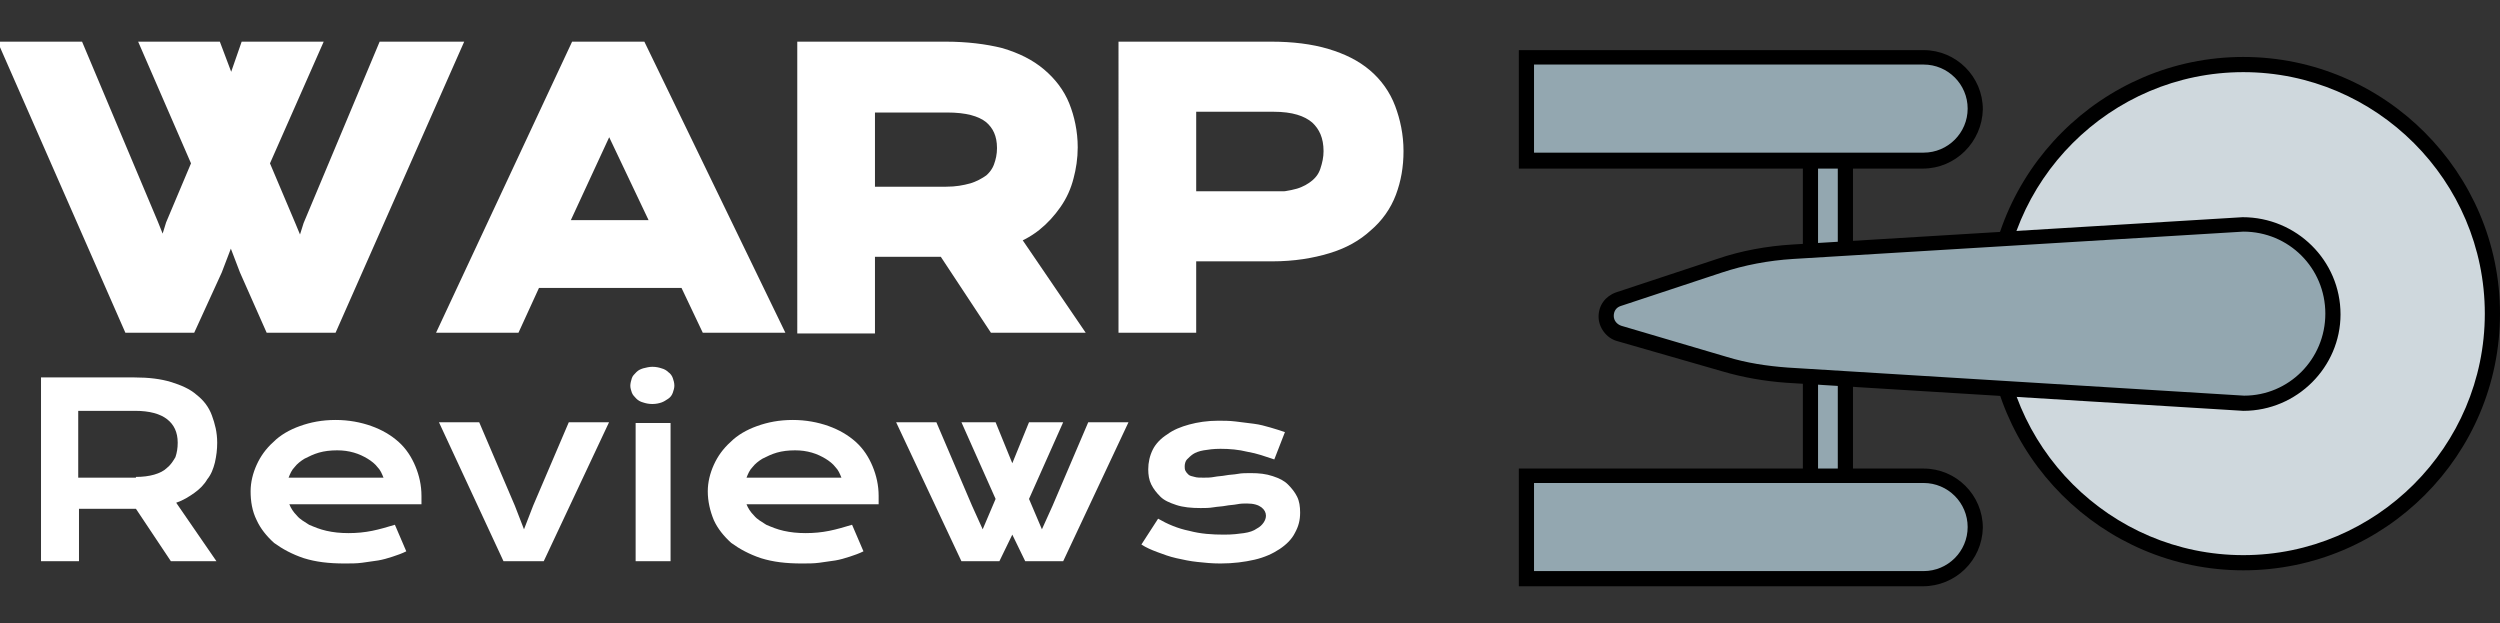 <?xml version="1.0" encoding="utf-8"?>
<!-- Generator: Adobe Illustrator 26.5.3, SVG Export Plug-In . SVG Version: 6.00 Build 0)  -->
<svg version="1.1" id="Layer_1" xmlns="http://www.w3.org/2000/svg" xmlns:xlink="http://www.w3.org/1999/xlink" x="0px" y="0px"
	 viewBox="0 0 329.2 82.1" style="enable-background:new 0 0 329.2 82.1;" xml:space="preserve">
<rect x="0" y="0" width="329.2" height="82.1" fill="#333333" stroke="none"/>
<style type="text/css">
	.st0{fill:#93A7B0;}
	.st1{fill:#CFD8DD;}
	.st2{fill:#FFFFFF;stroke:#FFFFFF;stroke-width:3.03;stroke-miterlimit:10;}
	.st3{fill:#FFFFFF;}
</style>
<g>
	<g>
		<g>
			<rect x="238.4" y="19.6" class="st0" width="4.6" height="43.3"/>
			<path d="M244,63.9h-6.6V18.6h6.6V63.9z M239.4,61.9h2.6V20.6h-2.6V61.9z"/>
		</g>
		<g>
			<circle class="st1" cx="295.4" cy="41.3" r="32.8"/>
			<path d="M295.4,75.1c-18.6,0-33.8-15.2-33.8-33.8s15.2-33.8,33.8-33.8c18.6,0,33.8,15.2,33.8,33.8S314.1,75.1,295.4,75.1z
				 M295.4,9.5c-17.5,0-31.8,14.3-31.8,31.8s14.3,31.8,31.8,31.8c17.5,0,31.8-14.3,31.8-31.8S312.9,9.5,295.4,9.5z"/>
		</g>
		<g>
			<path class="st0" d="M253.2,21.2H201V7.6h52.3c3.7,0,6.8,3,6.8,6.8v0C260,18.1,257,21.2,253.2,21.2z"/>
			<path d="M253.2,22.2H200V6.6h53.3c4.3,0,7.8,3.5,7.8,7.8C261,18.7,257.5,22.2,253.2,22.2z M202,20.1h51.3c3.2,0,5.8-2.6,5.8-5.8
				c0-3.2-2.6-5.8-5.8-5.8H202V20.1z"/>
		</g>
		<g>
			<path class="st0" d="M253.2,76.2H201V62.7h52.3c3.7,0,6.8,3,6.8,6.8v0C260,73.2,257,76.2,253.2,76.2z"/>
			<path d="M253.2,77.2H200V61.7h53.3c4.3,0,7.8,3.5,7.8,7.8C261,73.8,257.5,77.2,253.2,77.2z M202,75.2h51.3c3.2,0,5.8-2.6,5.8-5.8
				c0-3.2-2.6-5.8-5.8-5.8H202V75.2z"/>
		</g>
		<g>
			<path class="st0" d="M227.1,48c2.7,0.8,5.4,1.2,8.2,1.4l60.1,3.7c6.5,0,11.8-5.3,11.8-11.8v0c0-6.5-5.3-11.8-11.8-11.8l-59.3,3.6
				c-3.3,0.2-6.5,0.8-9.7,1.9l-13.3,4.4c-1,0.3-1.6,1.2-1.6,2.3v0c0,1.1,0.7,2,1.7,2.3L227.1,48z"/>
			<path d="M295.4,54.1l-60.2-3.7c-2.8-0.2-5.7-0.7-8.4-1.5h0l-13.9-4c-1.4-0.4-2.4-1.8-2.4-3.2c0-1.5,0.9-2.7,2.3-3.2l13.3-4.4
				c3.2-1.1,6.6-1.7,9.9-1.9l59.3-3.6c0,0,0,0,0,0c7.1,0,12.9,5.7,12.9,12.8C308.2,48.3,302.5,54.1,295.4,54.1z M227.4,47
				c2.6,0.8,5.3,1.2,8,1.4l60.1,3.7c5.9,0,10.7-4.8,10.7-10.8s-4.8-10.8-10.8-10.8l-59.3,3.6c-3.2,0.2-6.4,0.8-9.4,1.8l-13.3,4.4
				c-0.6,0.2-0.9,0.7-0.9,1.3c0,0.6,0.4,1.1,1,1.3L227.4,47z"/>
		</g>
	</g>
	<g>
		<path class="st2" d="M2,7h7.8l9.6,22.8l2.2,5.5l1.7-5.5l3.5-8.3L20.5,7h7.4l2.6,6.9L32.9,7h7.4l-6.4,14.5l3.6,8.5l2.2,5.3l1.7-5.4
			L51,7h7.8L43.2,42.3h-7.1l-3.1-7l-2.6-6.8l-2.6,6.8l-3.2,7h-7.1L2,7z"/>
		<path class="st2" d="M76.3,7h7.6L101,42.3h-7.5l-2.8-5.9H70l-2.7,5.9h-7.5L76.3,7z M87.8,30.5l-7.6-16l-7.4,16H87.8z"/>
		<path class="st2" d="M106.5,7h18c2.7,0,5.1,0.3,7.1,0.8c2,0.6,3.6,1.4,4.9,2.5c1.3,1.1,2.3,2.4,2.9,3.9s1,3.3,1,5.2
			c0,1.3-0.2,2.6-0.5,3.7c-0.3,1.2-0.8,2.3-1.5,3.3s-1.5,1.9-2.5,2.7c-1,0.8-2.2,1.4-3.5,1.9l7.7,11.3h-8.8l-6.6-10h-0.2l-10.8,0
			v10.1h-7.2V7z M124.6,26.1c1.4,0,2.5-0.2,3.6-0.5c1-0.3,1.9-0.8,2.6-1.3c0.7-0.6,1.2-1.3,1.5-2.1s0.5-1.7,0.5-2.7
			c0-2-0.7-3.5-2-4.6c-1.4-1.1-3.4-1.6-6.1-1.6h-11v12.8H124.6z"/>
		<path class="st2" d="M148.8,7h18.6c2.7,0,5.1,0.3,7.1,0.9c2,0.6,3.6,1.4,4.9,2.5c1.3,1.1,2.3,2.5,2.9,4.1c0.6,1.6,1,3.4,1,5.4
			c0,1.9-0.3,3.6-0.9,5.2c-0.6,1.6-1.6,3-2.9,4.1c-1.3,1.2-2.9,2.1-4.9,2.7s-4.3,1-7.1,1l-11.5,0v9.4h-7.2V7z M167.6,26.8
			c1.4,0,2.5-0.2,3.6-0.5c1-0.3,1.9-0.8,2.6-1.4c0.7-0.6,1.2-1.3,1.5-2.2c0.3-0.9,0.5-1.8,0.5-2.8c0-2.1-0.7-3.7-2-4.9
			c-1.4-1.2-3.4-1.8-6.1-1.8H156v13.5H167.6z"/>
	</g>
	<g>
		<path class="st3" d="M5.4,49.7h12.3c1.9,0,3.5,0.2,4.8,0.6s2.5,0.9,3.4,1.7c0.9,0.7,1.6,1.6,2,2.7c0.4,1.1,0.7,2.2,0.7,3.6
			c0,0.9-0.1,1.7-0.3,2.6c-0.2,0.8-0.5,1.6-1,2.2c-0.4,0.7-1,1.3-1.7,1.8c-0.7,0.5-1.5,1-2.4,1.3l5.3,7.7h-6L17.9,67h-0.1l-7.4,0
			v6.9H5.4V49.7z M17.9,62.8c0.9,0,1.7-0.1,2.4-0.3c0.7-0.2,1.3-0.5,1.7-0.9c0.5-0.4,0.8-0.9,1.1-1.4c0.2-0.6,0.3-1.2,0.3-1.9
			c0-1.4-0.5-2.4-1.4-3.1c-0.9-0.7-2.3-1.1-4.2-1.1h-7.5v8.8H17.9z"/>
		<path class="st3" d="M33,64.7c0-1.2,0.3-2.4,0.8-3.5c0.5-1.1,1.2-2.1,2.2-3c0.9-0.9,2.1-1.6,3.5-2.1s2.9-0.8,4.7-0.8
			c1.7,0,3.3,0.3,4.7,0.8c1.4,0.5,2.6,1.2,3.6,2.1c1,0.9,1.7,2,2.2,3.2c0.5,1.2,0.8,2.5,0.8,3.9c0,0.2,0,0.4,0,0.6
			c0,0.2,0,0.4,0,0.5H38.1c0.2,0.5,0.5,1,1,1.5c0.4,0.5,1,0.8,1.6,1.2c0.7,0.3,1.4,0.6,2.3,0.8c0.9,0.2,1.8,0.3,2.9,0.3
			s2.1-0.1,3.1-0.3c1-0.2,2-0.5,3-0.8l1.5,3.5c-0.6,0.3-1.2,0.5-1.8,0.7c-0.6,0.2-1.3,0.4-1.9,0.5c-0.7,0.1-1.4,0.2-2.1,0.3
			s-1.5,0.1-2.3,0.1c-2.1,0-3.8-0.2-5.4-0.7c-1.5-0.5-2.8-1.2-3.9-2c-1-0.9-1.8-1.9-2.3-3C33.2,67.3,33,66,33,64.7z M50.5,62.9
			c-0.2-0.5-0.4-1-0.8-1.4c-0.3-0.4-0.8-0.8-1.3-1.1c-0.5-0.3-1.1-0.6-1.8-0.8c-0.7-0.2-1.4-0.3-2.2-0.3c-0.9,0-1.7,0.1-2.4,0.3
			c-0.7,0.2-1.3,0.5-1.9,0.8c-0.5,0.3-1,0.7-1.3,1.1c-0.4,0.4-0.6,0.9-0.8,1.4H50.5z"/>
		<path class="st3" d="M57.8,55.6h5.3l4.7,11l1.2,3.1l1.2-3.1l4.7-11h5.3l-8.6,18.3h-5.3L57.8,55.6z"/>
		<path class="st3" d="M85.9,53.2c-0.5,0-0.9-0.1-1.2-0.2c-0.4-0.1-0.7-0.3-0.9-0.5s-0.5-0.5-0.6-0.8c-0.1-0.3-0.2-0.6-0.2-0.9
			c0-0.3,0.1-0.7,0.2-1c0.1-0.3,0.3-0.5,0.6-0.8s0.6-0.4,0.9-0.5c0.4-0.1,0.8-0.2,1.2-0.2c0.5,0,0.9,0.1,1.2,0.2
			c0.4,0.1,0.7,0.3,0.9,0.5c0.3,0.2,0.5,0.5,0.6,0.8c0.1,0.3,0.2,0.6,0.2,1c0,0.3-0.1,0.6-0.2,0.9c-0.1,0.3-0.3,0.6-0.6,0.8
			c-0.3,0.2-0.6,0.4-0.9,0.5C86.8,53.1,86.4,53.2,85.9,53.2z M83.7,55.7h4.6v18.2h-4.6V55.7z"/>
		<path class="st3" d="M93.2,64.7c0-1.2,0.3-2.4,0.8-3.5c0.5-1.1,1.2-2.1,2.2-3c0.9-0.9,2.1-1.6,3.5-2.1s2.9-0.8,4.7-0.8
			c1.7,0,3.3,0.3,4.7,0.8c1.4,0.5,2.6,1.2,3.6,2.1c1,0.9,1.7,2,2.2,3.2c0.5,1.2,0.8,2.5,0.8,3.9c0,0.2,0,0.4,0,0.6
			c0,0.2,0,0.4,0,0.5H98.3c0.2,0.5,0.5,1,1,1.5c0.4,0.5,1,0.8,1.6,1.2c0.7,0.3,1.4,0.6,2.3,0.8c0.9,0.2,1.8,0.3,2.9,0.3
			s2.1-0.1,3.1-0.3c1-0.2,2-0.5,3-0.8l1.5,3.5c-0.6,0.3-1.2,0.5-1.8,0.7c-0.6,0.2-1.3,0.4-1.9,0.5c-0.7,0.1-1.4,0.2-2.1,0.3
			s-1.5,0.1-2.3,0.1c-2.1,0-3.8-0.2-5.4-0.7c-1.5-0.5-2.8-1.2-3.9-2c-1-0.9-1.8-1.9-2.3-3C93.5,67.3,93.2,66,93.2,64.7z M110.8,62.9
			c-0.2-0.5-0.4-1-0.8-1.4c-0.3-0.4-0.8-0.8-1.3-1.1c-0.5-0.3-1.1-0.6-1.8-0.8c-0.7-0.2-1.4-0.3-2.2-0.3c-0.9,0-1.7,0.1-2.4,0.3
			c-0.7,0.2-1.3,0.5-1.9,0.8c-0.5,0.3-1,0.7-1.3,1.1c-0.4,0.4-0.6,0.9-0.8,1.4H110.8z"/>
		<path class="st3" d="M118,55.6h5.3l4.7,11l1.4,3.1l1.7-4l-4.5-10.1h4.5l2.2,5.4l2.2-5.4h4.5l-4.5,10.1l1.7,4l1.4-3.1l4.7-11h5.3
			L140,73.9h-5l-1.7-3.5l-1.7,3.5h-5L118,55.6z"/>
		<path class="st3" d="M152.5,68.3c1.2,0.7,2.6,1.3,4.1,1.6c1.5,0.4,3,0.5,4.6,0.5c1.1,0,1.9-0.1,2.6-0.2c0.7-0.1,1.3-0.3,1.7-0.6
			c0.4-0.2,0.7-0.5,0.9-0.8c0.2-0.3,0.3-0.6,0.3-0.9c0-0.4-0.2-0.8-0.6-1.1c-0.4-0.3-1-0.5-1.9-0.5c-0.4,0-0.8,0-1.3,0.1
			s-1,0.1-1.5,0.2c-0.5,0.1-1,0.1-1.6,0.2c-0.6,0.1-1.1,0.1-1.7,0.1c-1.2,0-2.3-0.1-3.2-0.4c-0.9-0.3-1.6-0.6-2.1-1.1
			c-0.5-0.5-0.9-1-1.2-1.6s-0.4-1.3-0.4-2c0-0.9,0.2-1.8,0.6-2.6s1.1-1.5,1.9-2c0.8-0.6,1.8-1,2.9-1.3c1.1-0.3,2.4-0.5,3.8-0.5
			c0.7,0,1.5,0,2.3,0.1s1.6,0.2,2.4,0.3c0.8,0.1,1.5,0.3,2.2,0.5c0.7,0.2,1.3,0.4,1.9,0.6l-1.4,3.6c-1.2-0.4-2.3-0.8-3.5-1
			c-1.2-0.3-2.4-0.4-3.6-0.4c-0.9,0-1.6,0.1-2.2,0.2s-1.1,0.3-1.4,0.5s-0.6,0.5-0.8,0.7s-0.3,0.6-0.3,0.9c0,0.2,0,0.4,0.1,0.6
			c0.1,0.2,0.2,0.3,0.4,0.5s0.5,0.2,0.8,0.3c0.3,0.1,0.7,0.1,1.2,0.1c0.4,0,0.9,0,1.4-0.1c0.5-0.1,1-0.1,1.5-0.2
			c0.5-0.1,1.1-0.1,1.6-0.2s1.1-0.1,1.7-0.1c1.1,0,2,0.1,2.9,0.4s1.5,0.6,2,1.1s0.9,1,1.2,1.6c0.3,0.6,0.4,1.3,0.4,2.1
			c0,1-0.2,1.8-0.7,2.7c-0.4,0.8-1.1,1.5-2,2.1c-0.9,0.6-2,1.1-3.3,1.4c-1.3,0.3-2.8,0.5-4.5,0.5c-1.1,0-2.1-0.1-3-0.2
			c-1-0.1-1.9-0.3-2.8-0.5s-1.7-0.5-2.5-0.8s-1.5-0.6-2.1-1L152.5,68.3z"/>
	</g>
</g>
</svg>
